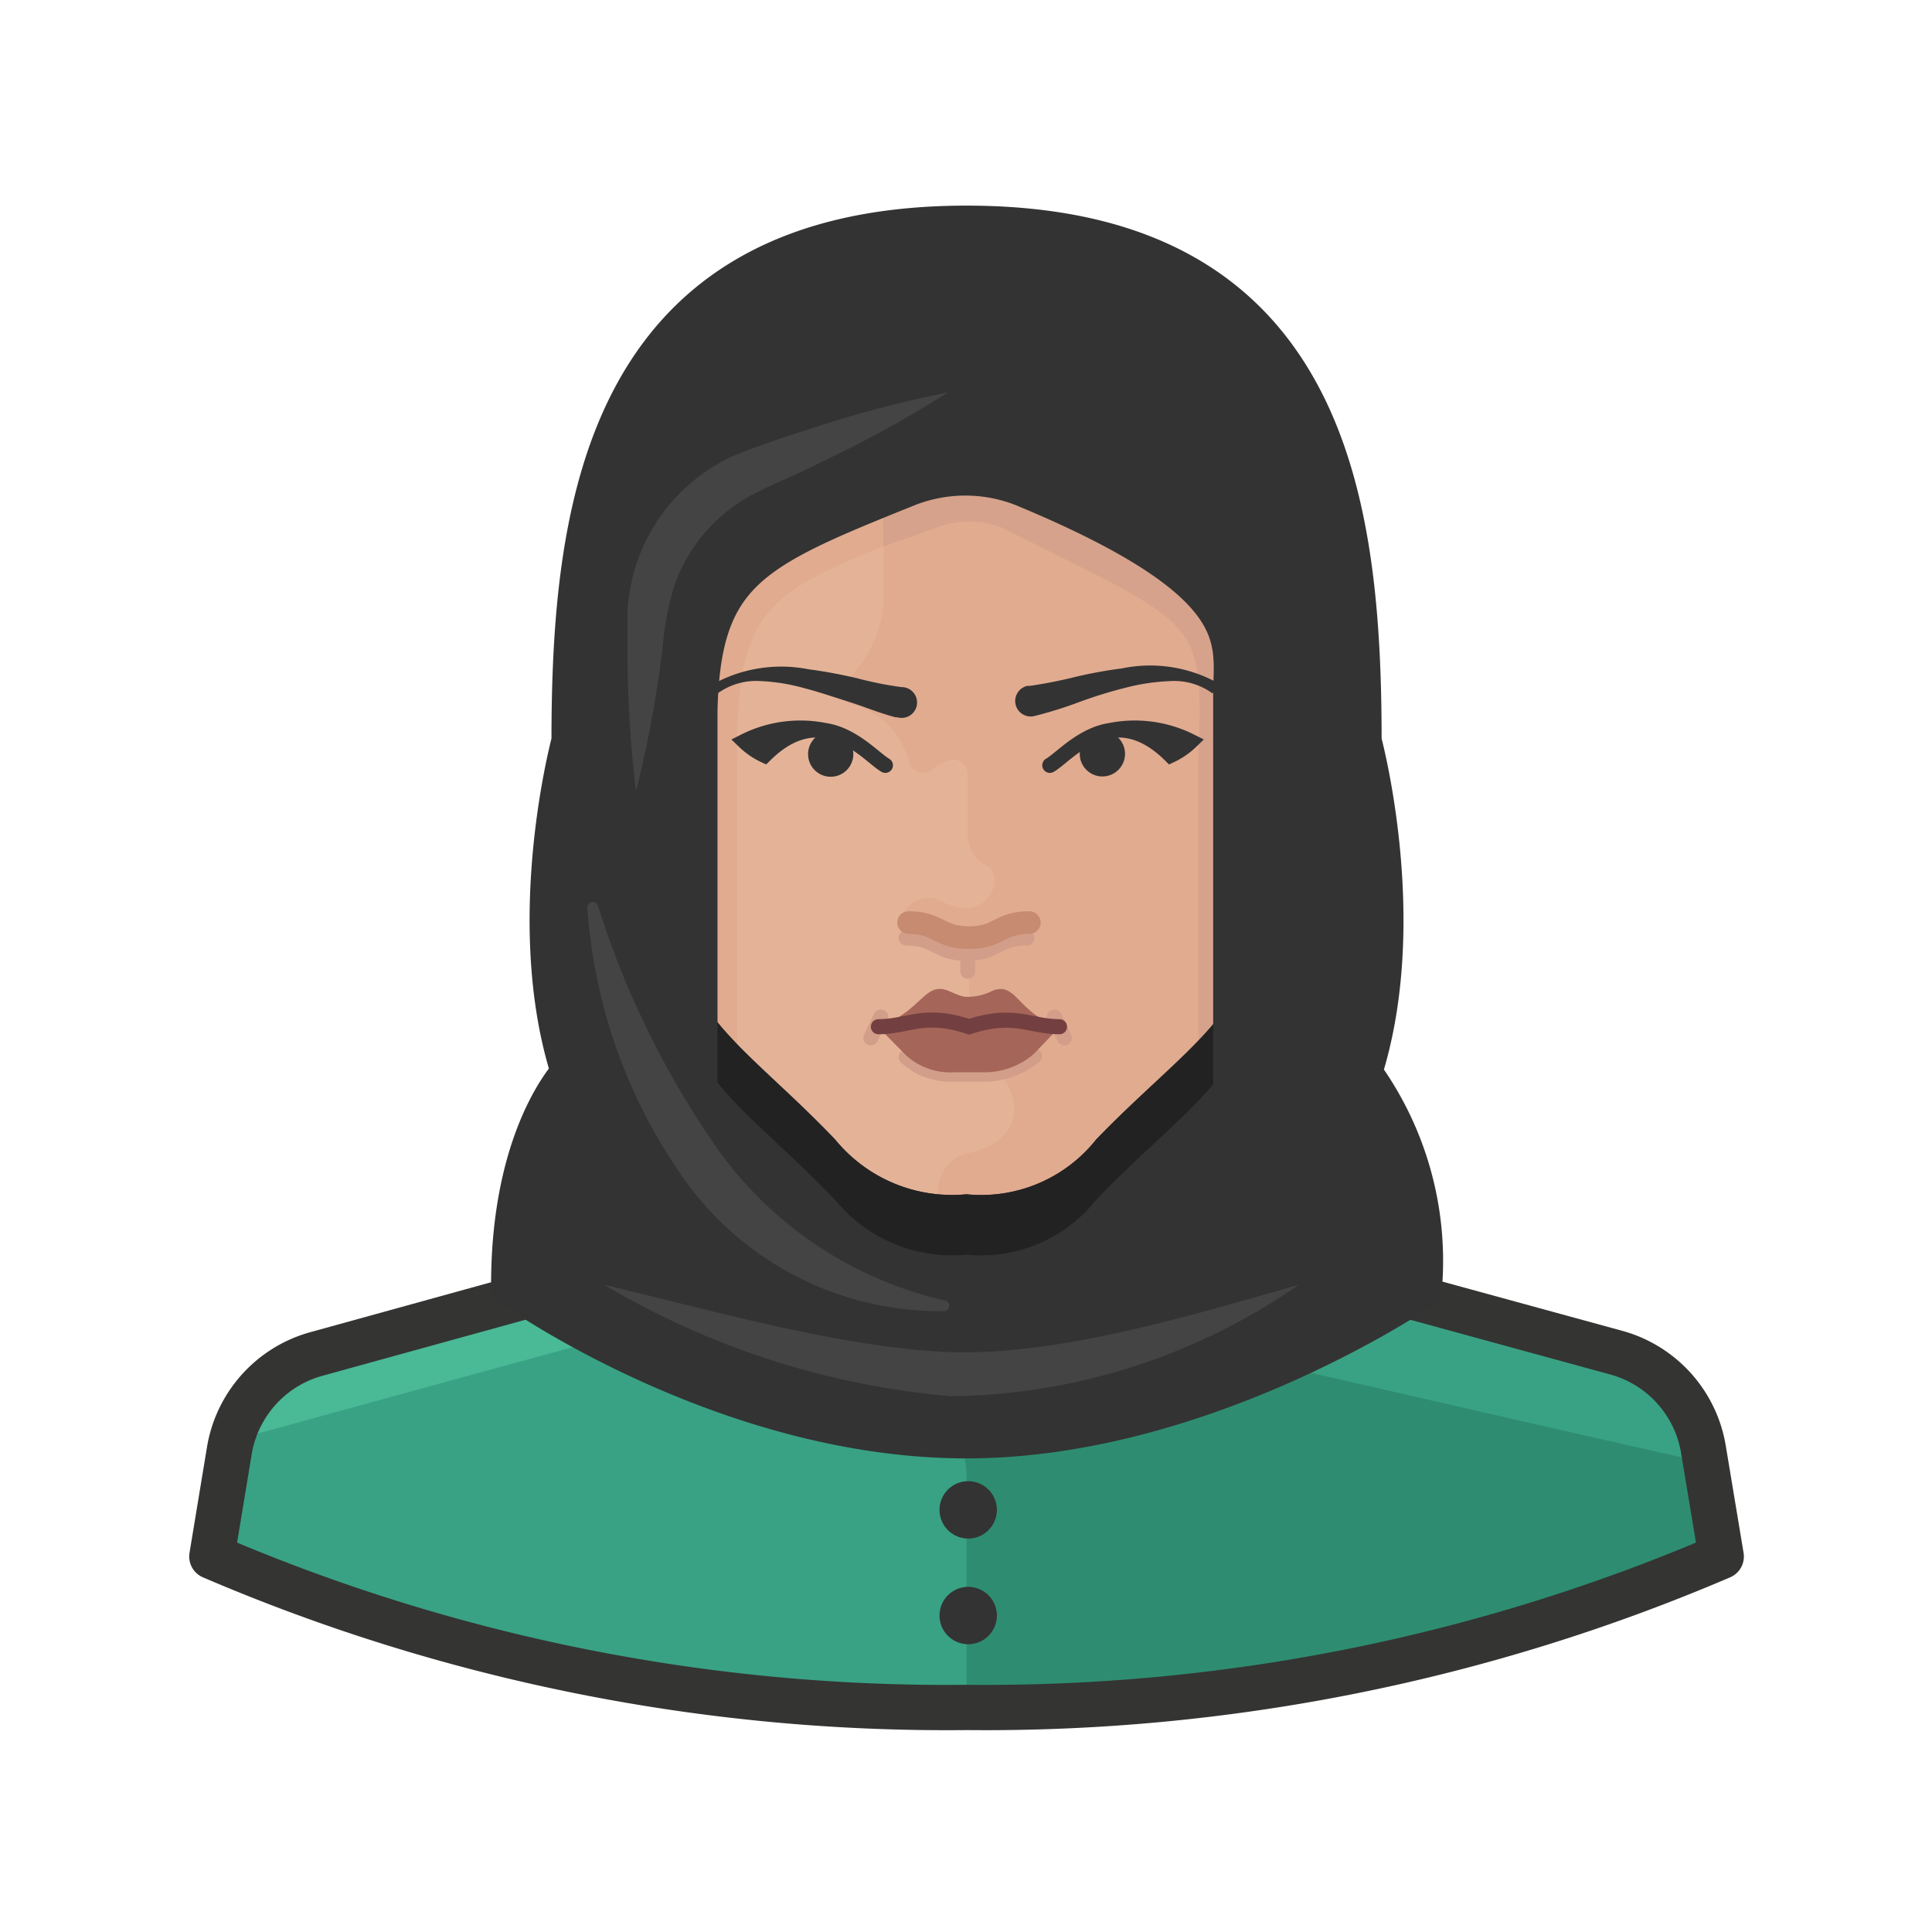 <svg xmlns="http://www.w3.org/2000/svg" viewBox="0 0 128 128"><title>muslim-woman</title><g id="muslim-arab-woman"><g id="muslim-attire-white-female"><g id="muslim-attire-white-female-2"><g id="Icons"><g id="Women"><path d="M112.856,96.023a8,8,0,0,0-5.68-6.38l-31.14-8.52v-10h-24v10l-31.14,8.52a8,8,0,0,0-5.7,6.38l-1.16,7.1a123.399,123.399,0,0,0,50,10,123.799,123.799,0,0,0,50-10Z" style="fill:#e4b397"/><path d="M64.036,113.123a123.799,123.799,0,0,0,50-10l-1.18-7.02a8,8,0,0,0-5.68-6.38l-28-7.72c-2,2.22-7.7,7.8-15.24,7.8s-13.28-5.58-15.24-7.8l-28,7.64a8,8,0,0,0-5.7,6.38l-.96,7.1A123.399,123.399,0,0,0,64.036,113.123Z" style="fill:#39a284"/><path d="M59.396,89.123l1.82,1.88a10.54,10.54,0,0,1,2.82,7.14v14.98a123.799,123.799,0,0,0,50-10l-1.04-6.22c-8-1.78-26.96-6.14-28.96-6.6a7.32,7.32,0,0,1-5.88-7.18c-.6.58-1.3,1.22-2.12,1.88a17.64,17.64,0,0,1-10.6,4.66h-1.4a14.515,14.515,0,0,1-1.86-.12A21.679,21.679,0,0,1,59.396,89.123Z" style="fill:#2e8d70"/><path d="M48.796,82.003l-28,7.64a8,8,0,0,0-5.56,5.84c6.66-1.82,28.5-7.86,30.8-8.36a10.88,10.88,0,0,0,4.84-3.02A25.762,25.762,0,0,1,48.796,82.003Z" style="fill:#49b996"/><line x1="76.036" y1="85.123" x2="76.036" y2="76.823" style="fill:none;stroke:#343433;stroke-miterlimit:10;stroke-width:3px"/><line x1="52.036" y1="85.123" x2="52.036" y2="76.823" style="fill:none;stroke:#343433;stroke-miterlimit:10;stroke-width:3px"/><path d="M76.036,81.123l31.14,8.52a8,8,0,0,1,5.68,6.38l1.18,7.1a123.799,123.799,0,0,1-50,10,123.399,123.399,0,0,1-50-10l1.16-7.02a8,8,0,0,1,5.7-6.38l31.14-8.6" style="fill:none;stroke:#343433;stroke-linecap:round;stroke-linejoin:round;stroke-width:3px"/><path d="M64.036,18.103c16,0,21,9.18,21,20v4c3.46,0,4.56,3.4,4,8-.48,4-2,8-6,8v3.02c0,6-4.84,8.58-10.42,14.38a9.72,9.72,0,0,1-8.58,3.62,10,10,0,0,1-8.7-3.62c-5.58-5.82-10.3-8.38-10.3-14.38v-3c-4,0-5.52-4.1-6-8-.56-4.6.54-8,4-8v-4C43.036,27.283,48.036,18.103,64.036,18.103Z" style="fill:#e4b397"/><path d="M85.036,42.103v-4c0-10.82-5-20-21-20a33.246,33.246,0,0,0-5.5.42v20.74a7.8,7.8,0,0,1-2.5,5.86.9.9,0,0,0,.4,1.54,5.16,5.16,0,0,1,3.76,3.76.98.98,0,0,0,1.54.58,3.502,3.502,0,0,1,1.16-.64.98.98,0,0,1,1.22.96v4.14a2.22,2.22,0,0,0,1.24,1.88c1.14.64.32,2.8-1.24,2.8h0a3.379,3.379,0,0,1-1.78-.46c-1.48-.74-2.86.78-2.54,1.36s.78-.1,2.22.6a4.779,4.779,0,0,0,2.18.64v7.36a.72.72,0,0,0,.58.76c2.62.62,4,4.98-.62,6h0a2.48,2.48,0,0,0-2,2.4v.32a9.99,9.99,0,0,0,2,0,9.72,9.72,0,0,0,8.58-3.62c5.46-5.8,10.3-8.38,10.3-14.38v-3.02c4,0,5.52-4,6-8C89.596,45.503,88.496,42.103,85.036,42.103Z" style="fill:#e1ab90"/><path d="M83.356,58.083c3.76-.22,5.22-4.2,5.68-8,.56-4.6-.54-8-4-8v-4c0-10.82-5-20-21-20s-21,9.18-21,20v4c-3.46,0-4.56,3.4-4,8,.48,3.9,2,8,6,8v3.04a18.3,18.3,0,0,0,3.8,8.86v-20.86c.18-9.42,2.34-10,12.68-14.12a10.42,10.42,0,0,1,7.84,0c15.86,6.72,14,10.62,14,14Z" style="fill:#e1ab90"/><path d="M89.036,50.103c.56-4.6-.54-8-4-8v-4c0-10.82-5-20-21-20a33.51,33.51,0,0,0-5.52.42v17.68s2.52-.86,3.56-1.26a6,6,0,0,1,4.26,0c13.48,6.76,13.36,5.86,13.06,15.44v18.52a10.76,10.76,0,0,0,3.64-7.78v-3.02C87.036,58.103,88.556,54.003,89.036,50.103Z" style="fill:#d6a28b"/><path d="M66.036,100.223a1.9,1.9,0,1,1,0-.38A1.223,1.223,0,0,1,66.036,100.223Z" style="fill:#333"/><path d="M66.036,107.223a1.9,1.9,0,1,1,0-.38A1.223,1.223,0,0,1,66.036,107.223Z" style="fill:#333"/><path d="M47.176,45.363a9.341,9.341,0,0,1,6.4-1.02c1.08.14,2.12.34,3.16.58a24.554,24.554,0,0,0,2.98.6h0a1.02,1.02,0,1,1-.26,2h-.12c-1.14-.3-2-.68-3.08-1.02s-2-.66-2.94-.9a12.606,12.606,0,0,0-2.94-.48,4.361,4.361,0,0,0-2.78.78.36.36,0,1,1-.44-.56S47.176,45.383,47.176,45.363Z" style="fill:#333"/><circle cx="55.036" cy="49.963" r="1.5" style="fill:#333"/><path d="M58.656,50.703c-1.16-.66-4.14-4.5-8-.66a4.939,4.939,0,0,1-1.34-.92,8.24,8.24,0,0,1,6-.56" style="fill:#333;stroke:#333;stroke-linecap:round;stroke-miterlimit:10;stroke-width:1.007px"/><path d="M69.556,50.703c1.16-.66,4.14-4.5,8-.66a4.939,4.939,0,0,0,1.34-.92,8.24,8.24,0,0,0-6-.56" style="fill:#333;stroke:#333;stroke-linecap:round;stroke-miterlimit:10;stroke-width:1.007px"/><circle cx="73.036" cy="49.943" r="1.5" style="fill:#333"/><path d="M80.336,45.943a4.3,4.3,0,0,0-2.78-.82,13.766,13.766,0,0,0-2.98.44,29.38,29.38,0,0,0-2.94.9,27.343,27.343,0,0,1-3.12.98,1.026,1.026,0,1,1-.46-2h.16a29.623,29.623,0,0,0,2.96-.58,29.941,29.941,0,0,1,3.16-.58,9.22,9.22,0,0,1,6.4,1,.361.361,0,0,1-.4.6h0Z" style="fill:#333"/><path d="M60.036,62.143c2,0,2,1.02,4,1.02s2-1.02,4-1.02" style="fill:none;stroke:#d39e89;stroke-linecap:round;stroke-miterlimit:10"/><line x1="64.116" y1="62.863" x2="64.116" y2="64.343" style="fill:none;stroke:#d39e89;stroke-linecap:round;stroke-miterlimit:10"/><path d="M60.036,70.043a4.36,4.36,0,0,0,3.12,1.12h2a5.16,5.16,0,0,0,3.38-1.2" style="fill:none;stroke:#d39e89;stroke-linecap:round;stroke-miterlimit:10"/><line x1="58.356" y1="67.383" x2="57.696" y2="68.763" style="fill:none;stroke:#d39e89;stroke-linecap:round;stroke-miterlimit:10"/><line x1="69.856" y1="67.383" x2="70.516" y2="68.763" style="fill:none;stroke:#d39e89;stroke-linecap:round;stroke-miterlimit:10"/><path d="M65.756,65.643a3.679,3.679,0,0,1-1.56.4c-.4,0-.44,0-1.36-.4-1.6-.64-1.7,1.32-4.66,2.4l1.86,1.88a4.3,4.3,0,0,0,3.1,1.12h2a5,5,0,0,0,3.34-1.2l1.72-1.8C67.376,67.123,67.356,65.003,65.756,65.643Z" style="fill:#a56659"/><path d="M70.196,68.023c-2,0-2.98-.98-6,0h0c-2.96-1-4,0-6,0" style="fill:none;stroke:#743f40;stroke-linecap:round;stroke-miterlimit:10"/><path d="M60.196,61.123c2,0,2,1,4,1s2-1,4-1" style="fill:none;stroke:#c68b71;stroke-linecap:round;stroke-miterlimit:10;stroke-width:1.5px"/></g><path d="M90.036,71.123c3.26-10,0-22,0-22h0c0-15.84-2.2-34-26-34s-26,18.44-26,34c0,0-3.26,12,0,22,0,0-4,4-4,14,0,0,14,10,30,10,15.62,0,30-9.84,30-9.84A20.94,20.94,0,0,0,90.036,71.123Zm-17.42,4.38a9.72,9.72,0,0,1-8.58,3.62,10,10,0,0,1-8.7-3.62c-4-4.22-7.62-6.72-9.3-10v-18.38c.2-9.4,3.66-10.88,14-15.04a10.62,10.62,0,0,1,7.84,0c15.48,6.42,14,10.32,14,14v19.7C80.036,68.923,76.556,71.423,72.616,75.503Z" style="fill:#333"/><path d="M72.616,75.503a9.72,9.72,0,0,1-8.58,3.62,10,10,0,0,1-8.7-3.62c-5.58-5.82-10.3-8.38-10.3-14.38v4c0,6,4.72,8.56,10.3,14.38a10,10,0,0,0,8.7,3.62,9.72,9.72,0,0,0,8.58-3.62c5.58-5.84,10.42-8.38,10.42-14.38v-4C83.036,67.123,78.196,69.703,72.616,75.503Z" style="fill:#222"/><path d="M90.036,71.123c3.26-10,0-22,0-22h0c0-15.84-2.2-34-26-34s-26,18.44-26,34c0,0-3.26,12,0,22,0,0-4,4-4,14,0,0,14,10,30,10,15.62,0,30-9.84,30-9.84A20.94,20.94,0,0,0,90.036,71.123Z" style="fill:none;stroke:#333;stroke-miterlimit:10;stroke-width:3px"/><path d="M46.036,71.903v-24.78c.2-9.4,3.66-10.88,14-15.04a10.62,10.62,0,0,1,7.84,0c15.48,6.42,14,10.32,14,14v26.08" style="fill:none;stroke:#333;stroke-miterlimit:10;stroke-width:3px"/><path d="M38.916,60.143a.36.36,0,0,1,.7-.14,58.7,58.7,0,0,0,8.14,16.42,25.44,25.44,0,0,0,14.78,9.72.36.36,0,0,1,0,.72,20.78,20.78,0,0,1-17.12-8.62A35.259,35.259,0,0,1,38.916,60.143Z" style="fill:#444"/><path d="M40.036,85.123c6.56,1.54,16,4.26,23.1,4.46s15.9-2.46,22.9-4.46a41.119,41.119,0,0,1-23,7.38A53.999,53.999,0,0,1,40.036,85.123Z" style="fill:#444"/><path d="M42.136,52.423a77.186,77.186,0,0,1-.56-9.58v-2.44a13.042,13.042,0,0,1,.46-2.62,12,12,0,0,1,6.92-7.74c1.6-.6,3.02-1.1,4.56-1.58a75.337,75.337,0,0,1,9.28-2.46,76.564,76.564,0,0,1-8.4,4.62c-1.4.72-2.94,1.34-4.26,2a10.92,10.92,0,0,0-5.4,6,18.981,18.981,0,0,0-.84,4.34A77.2,77.2,0,0,1,42.136,52.423Z" style="fill:#444"/></g></g></g></g></svg>